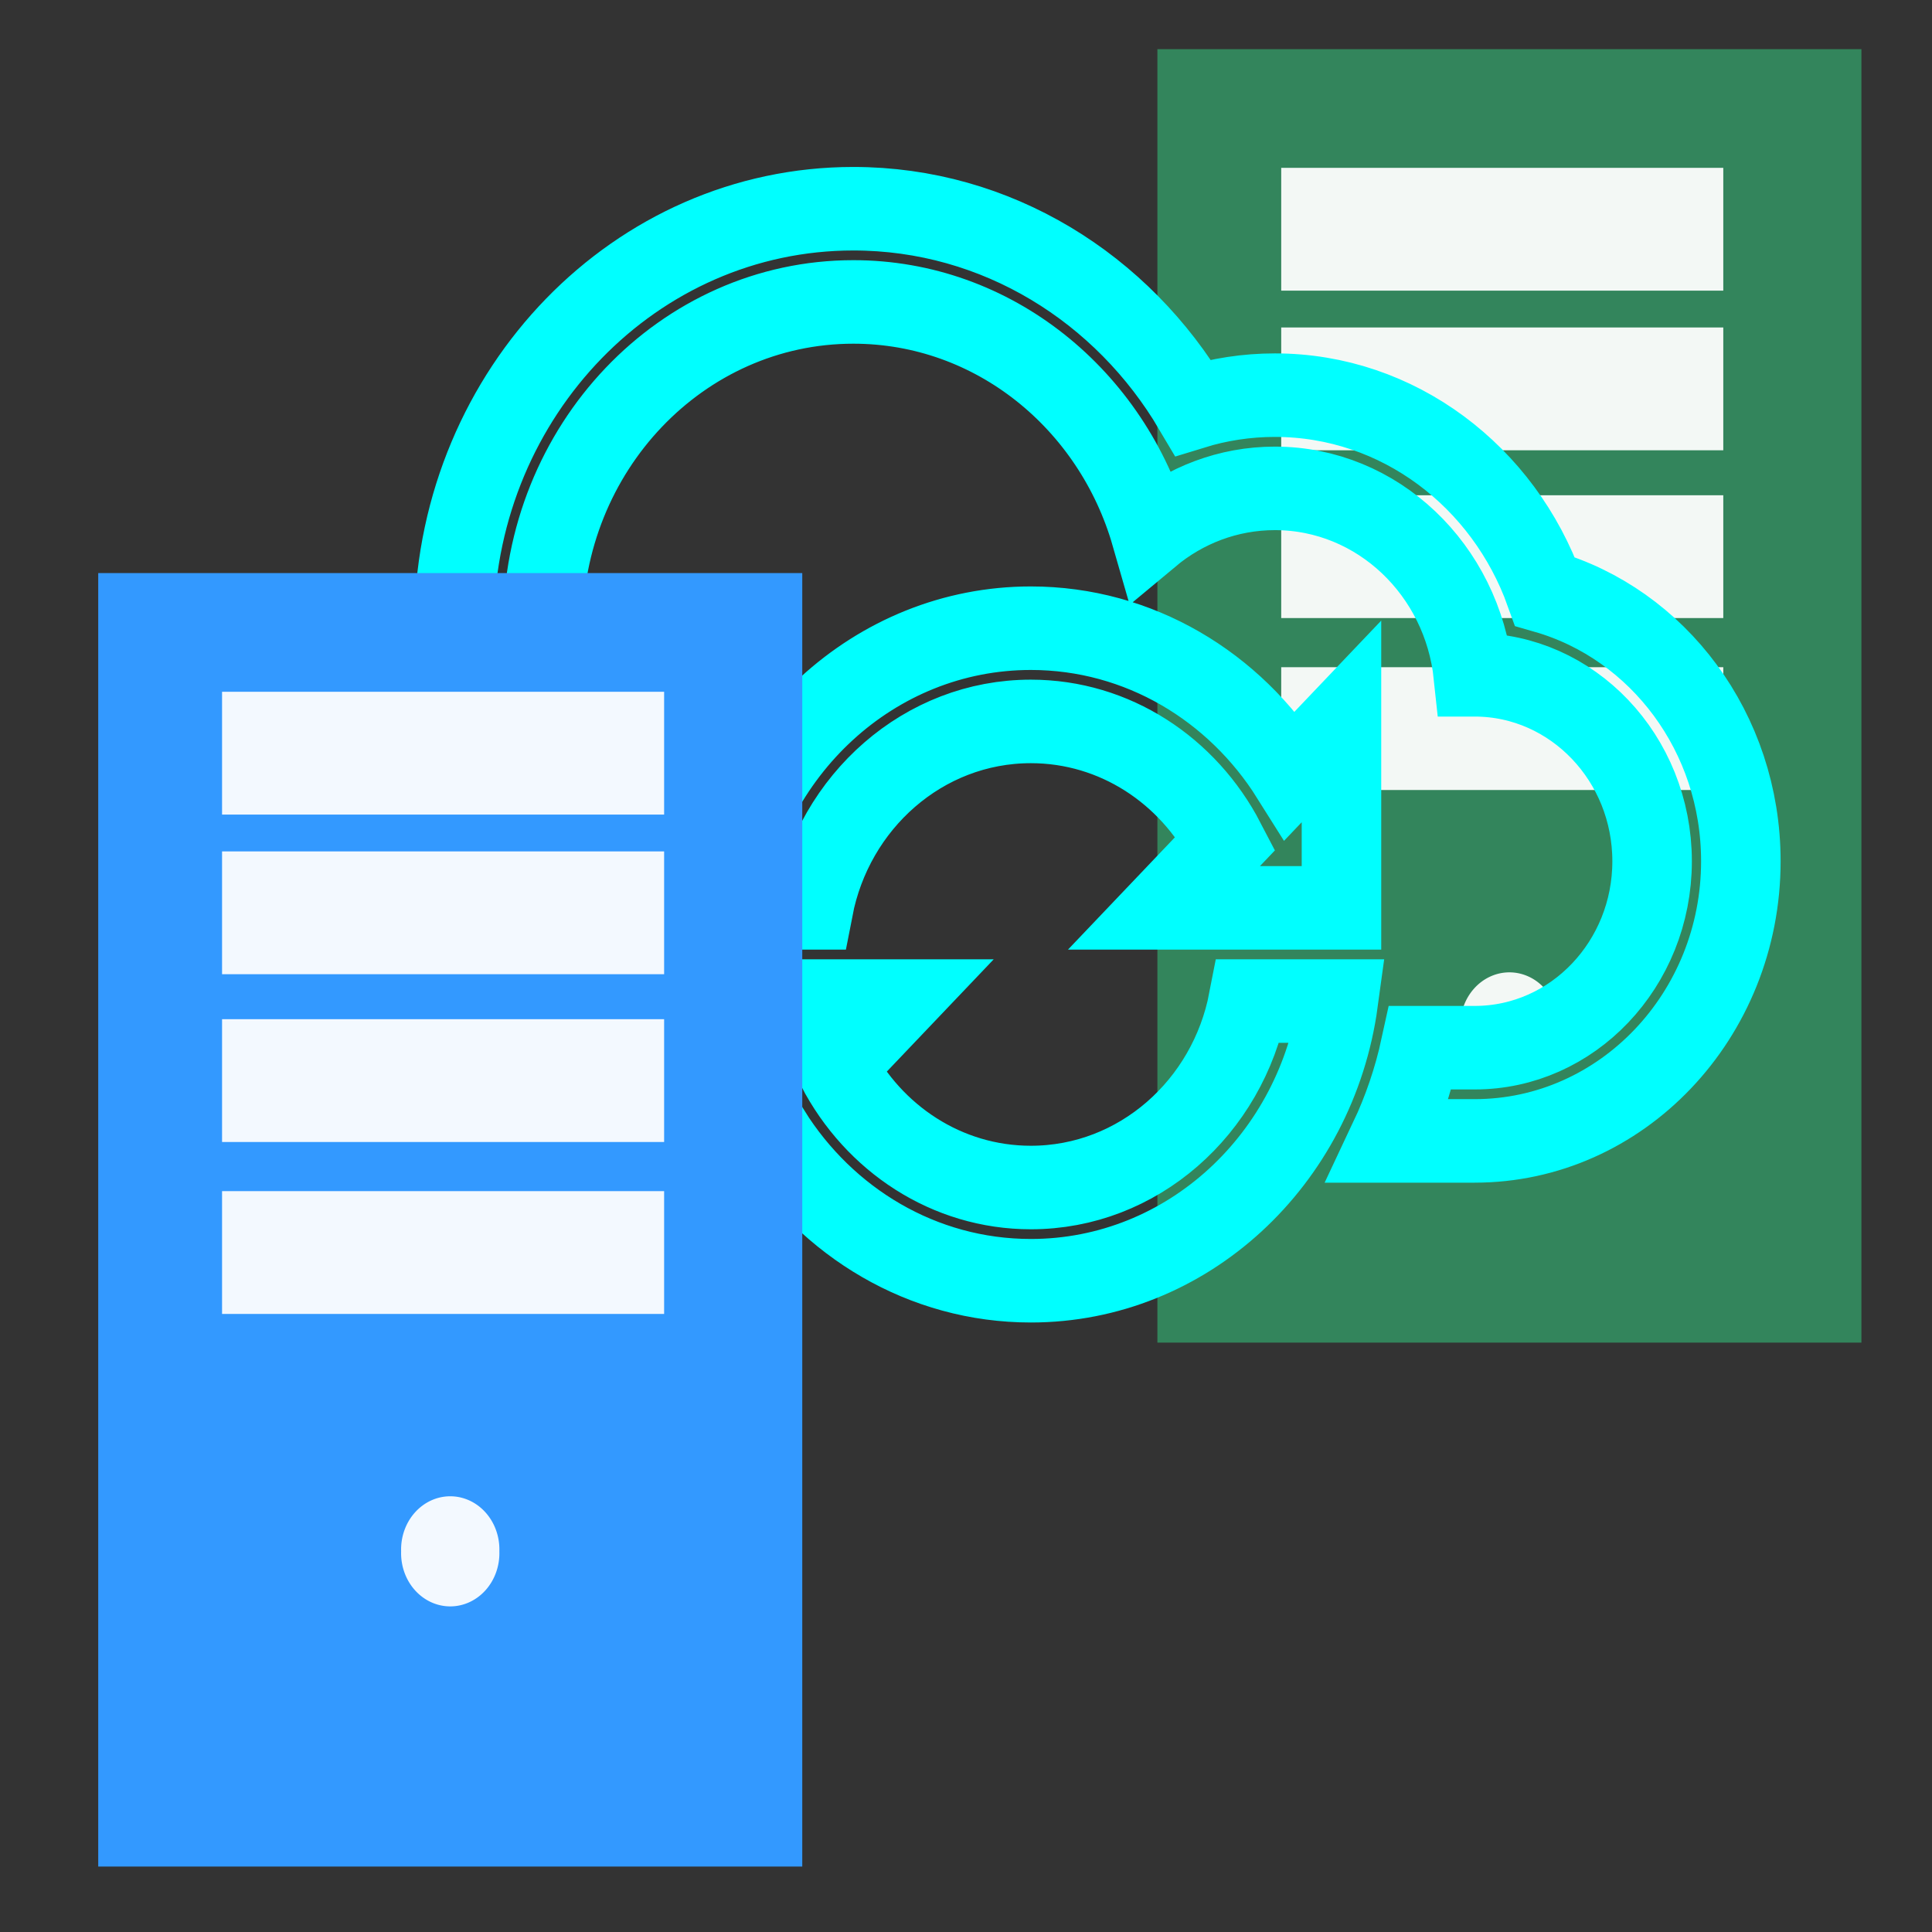 <?xml version="1.0" encoding="UTF-8" standalone="no"?>
<svg
   xmlns:dc="http://purl.org/dc/elements/1.1/"
   xmlns:cc="http://creativecommons.org/ns#"
   xmlns:rdf="http://www.w3.org/1999/02/22-rdf-syntax-ns#"
   xmlns:svg="http://www.w3.org/2000/svg"
   xmlns="http://www.w3.org/2000/svg"
   xmlns:sodipodi="http://sodipodi.sourceforge.net/DTD/sodipodi-0.dtd"
   xmlns:inkscape="http://www.inkscape.org/namespaces/inkscape"
   height="32px"
   version="1.1"
   viewBox="0 0 32 32"
   width="32px"
   id="svg2"
   inkscape:version="0.48.4 r9939"
   sodipodi:docname="local_service.svg"
   inkscape:export-filename="/home/xc/work/litefac-launchpad-env/litefac-launchpad/litefac_launchpad/static/images/local_service.png"
   inkscape:export-xdpi="720"
   inkscape:export-ydpi="720">
  <rect x="0" y="0" width="32" height="32" fill="#333333" stroke="none"/>
  <sodipodi:namedview
     pagecolor="#ffffff"
     bordercolor="#666666"
     borderopacity="1"
     objecttolerance="10"
     gridtolerance="10"
     guidetolerance="10"
     inkscape:pageopacity="0"
     inkscape:pageshadow="2"
     inkscape:window-width="1680"
     inkscape:window-height="1021"
     id="namedview11"
     showgrid="false"
     inkscape:zoom="7.375"
     inkscape:cx="-29.016949"
     inkscape:cy="10.576271"
     inkscape:window-x="0"
     inkscape:window-y="0"
     inkscape:window-maximized="1"
     inkscape:current-layer="layer2" />
  <defs
     id="defs6" />
  <g
     inkscape:groupmode="layer"
     id="layer2"
     inkscape:label="层#1"
     style="display:inline">
    <rect
       style="opacity:0.851;fill:#339966;fill-opacity:0.941;stroke-width:1.499;stroke-miterlimit:4;stroke-dasharray:none;stroke-dashoffset:0.9;display:inline"
       id="rect2990-4"
       width="11.661"
       height="21.424"
       x="19.17"
       y="0.814" />
    <rect
       style="fill:#ffffff;fill-opacity:0.941;stroke-width:1.499;stroke-miterlimit:4;stroke-dasharray:none;stroke-dashoffset:0.9;display:inline"
       id="rect2996-2"
       width="7.322"
       height="2.034"
       x="21.221"
       y="5.424" />
    <rect
       style="fill:#ffffff;fill-opacity:0.941;stroke-width:1.499;stroke-miterlimit:4;stroke-dasharray:none;stroke-dashoffset:0.9;display:inline"
       id="rect2996-7-5"
       width="7.322"
       height="2.034"
       x="21.221"
       y="8.203" />
    <rect
       style="fill:#ffffff;fill-opacity:0.941;stroke-width:1.499;stroke-miterlimit:4;stroke-dasharray:none;stroke-dashoffset:0.9;display:inline"
       id="rect2996-1-8"
       width="7.322"
       height="2.034"
       x="21.221"
       y="11.051" />
    <path
       transform="translate(18.221,-8.407)"
       sodipodi:type="arc"
       style="fill:#ffffff;fill-opacity:0.941;stroke-width:1.499;stroke-miterlimit:4;stroke-dasharray:none;stroke-dashoffset:0.9;display:inline"
       id="path3023-0"
       sodipodi:cx="6.7796612"
       sodipodi:cy="25.423729"
       sodipodi:rx="0.81355929"
       sodipodi:ry="0.88135594"
       d="m 7.593,25.424 a 0.814,0.881 0 1 1 -1.627,0 0.814,0.881 0 1 1 1.627,0 z" />
    <rect
       style="fill:#ffffff;fill-opacity:0.941;stroke-width:1.499;stroke-miterlimit:4;stroke-dasharray:none;stroke-dashoffset:0.9;display:inline"
       id="rect2996-76-8"
       width="7.322"
       height="2.034"
       x="21.221"
       y="2.78" />
  </g>
  <g
     inkscape:groupmode="layer"
     id="layer1"
     inkscape:label="层"
     style="display:inline">
    <g
       id="Icons new Arranged Names Color-9"
       style="fill:none;fill-opacity:1;stroke:#00ffff;stroke-width:1.792;stroke-miterlimit:4;stroke-opacity:1;stroke-dasharray:none;display:inline"
       transform="matrix(0.735,0,0,0.772,5.314,-0.403)">
      <g
         id="52 Cloud Sync"
         style="fill:none;fill-opacity:1;stroke:#00ffff;stroke-width:1.792;stroke-miterlimit:4;stroke-opacity:1;stroke-dasharray:none">
        <path
           id="Rectangle 1 copy 4"
           d="m 16,26 c 2.419,0 4.437,-1.718 4.9,-4 l 2.029,0 C 22.444,25.392 19.526,28 16,28 13.556,28 11.404,26.747 10.152,24.848 L 9,26 9,25 9,23 9,22 9.071,22 11.1,22 13,22 11.608,23.392 C 12.456,24.946 14.105,26 16,26 z M 20.9,20 20,20 19,20 20.392,18.608 C 19.544,17.054 17.895,16 16,16 c -2.419,0 -4.437,1.718 -4.9,4 L 9.071,20 C 9.556,16.608 12.474,14 16,14 c 2.444,0 4.596,1.253 5.848,3.152 L 23,16 23,20 22.929,20 z M 0,19 C 0,16.783 1.208,14.842 3.002,13.803 3.107,8.923 7.095,5 12,5 15.233,5 18.069,6.705 19.655,9.265 20.24,9.093 20.859,9 21.5,9 c 2.785,0 5.16,1.751 6.086,4.212 C 30.13,13.907 32,16.235 32,19 c 0,3.307 -2.686,6 -6,6 l -1.935,0 c 0.312,-0.629 0.553,-1.299 0.713,-2 l 1.226,0 C 28.211,23 30,21.205 30,19 30,16.791 28.206,15 26.003,15 l -0.031,0 C 25.724,12.75 23.816,11 21.5,11 20.443,11 19.471,11.365 18.703,11.975 17.834,9.096 15.162,7 12,7 8.134,7 5,10.134 5,14 5,14.376 5.03,14.745 5.087,15.104 3.318,15.518 2,17.108 2,19 c 0,2.209 1.794,4 3.997,4 L 7,23 7,25 6,25 C 2.687,25 0,22.314 0,19 z m 0,0"
           inkscape:connector-curvature="0"
           style="fill:none;fill-opacity:1;stroke:#00ffff;stroke-width:1.792;stroke-miterlimit:4;stroke-opacity:1;stroke-dasharray:none" />
      </g>
    </g>
    <rect
       style="fill:#3399ff;fill-opacity:1;stroke-width:1.499;stroke-miterlimit:4;stroke-dasharray:none;stroke-dashoffset:0.9;display:inline"
       id="rect2990"
       width="11.661"
       height="21.424"
       x="1.627"
       y="9.492" />
    <rect
       style="fill:#ffffff;fill-opacity:0.941;stroke-width:1.499;stroke-miterlimit:4;stroke-dasharray:none;stroke-dashoffset:0.9;display:inline"
       id="rect2996"
       width="7.322"
       height="2.034"
       x="3.678"
       y="14.102" />
    <rect
       style="fill:#ffffff;fill-opacity:0.941;stroke-width:1.499;stroke-miterlimit:4;stroke-dasharray:none;stroke-dashoffset:0.9;display:inline"
       id="rect2996-7"
       width="7.322"
       height="2.034"
       x="3.678"
       y="16.881" />
    <rect
       style="fill:#ffffff;fill-opacity:0.941;stroke-width:1.499;stroke-miterlimit:4;stroke-dasharray:none;stroke-dashoffset:0.9;display:inline"
       id="rect2996-1"
       width="7.322"
       height="2.034"
       x="3.678"
       y="19.729" />
    <path
       transform="translate(0.678,0.271)"
       sodipodi:type="arc"
       style="fill:#ffffff;fill-opacity:0.941;stroke-width:1.499;stroke-miterlimit:4;stroke-dasharray:none;stroke-dashoffset:0.9;display:inline"
       id="path3023"
       sodipodi:cx="6.7796612"
       sodipodi:cy="25.423729"
       sodipodi:rx="0.81355929"
       sodipodi:ry="0.88135594"
       d="m 7.593,25.424 a 0.814,0.881 0 1 1 -1.627,0 0.814,0.881 0 1 1 1.627,0 z" />
    <rect
       style="fill:#ffffff;fill-opacity:0.941;stroke-width:1.499;stroke-miterlimit:4;stroke-dasharray:none;stroke-dashoffset:0.9;display:inline"
       id="rect2996-76"
       width="7.322"
       height="2.034"
       x="3.678"
       y="11.458" />
  </g>
</svg>
